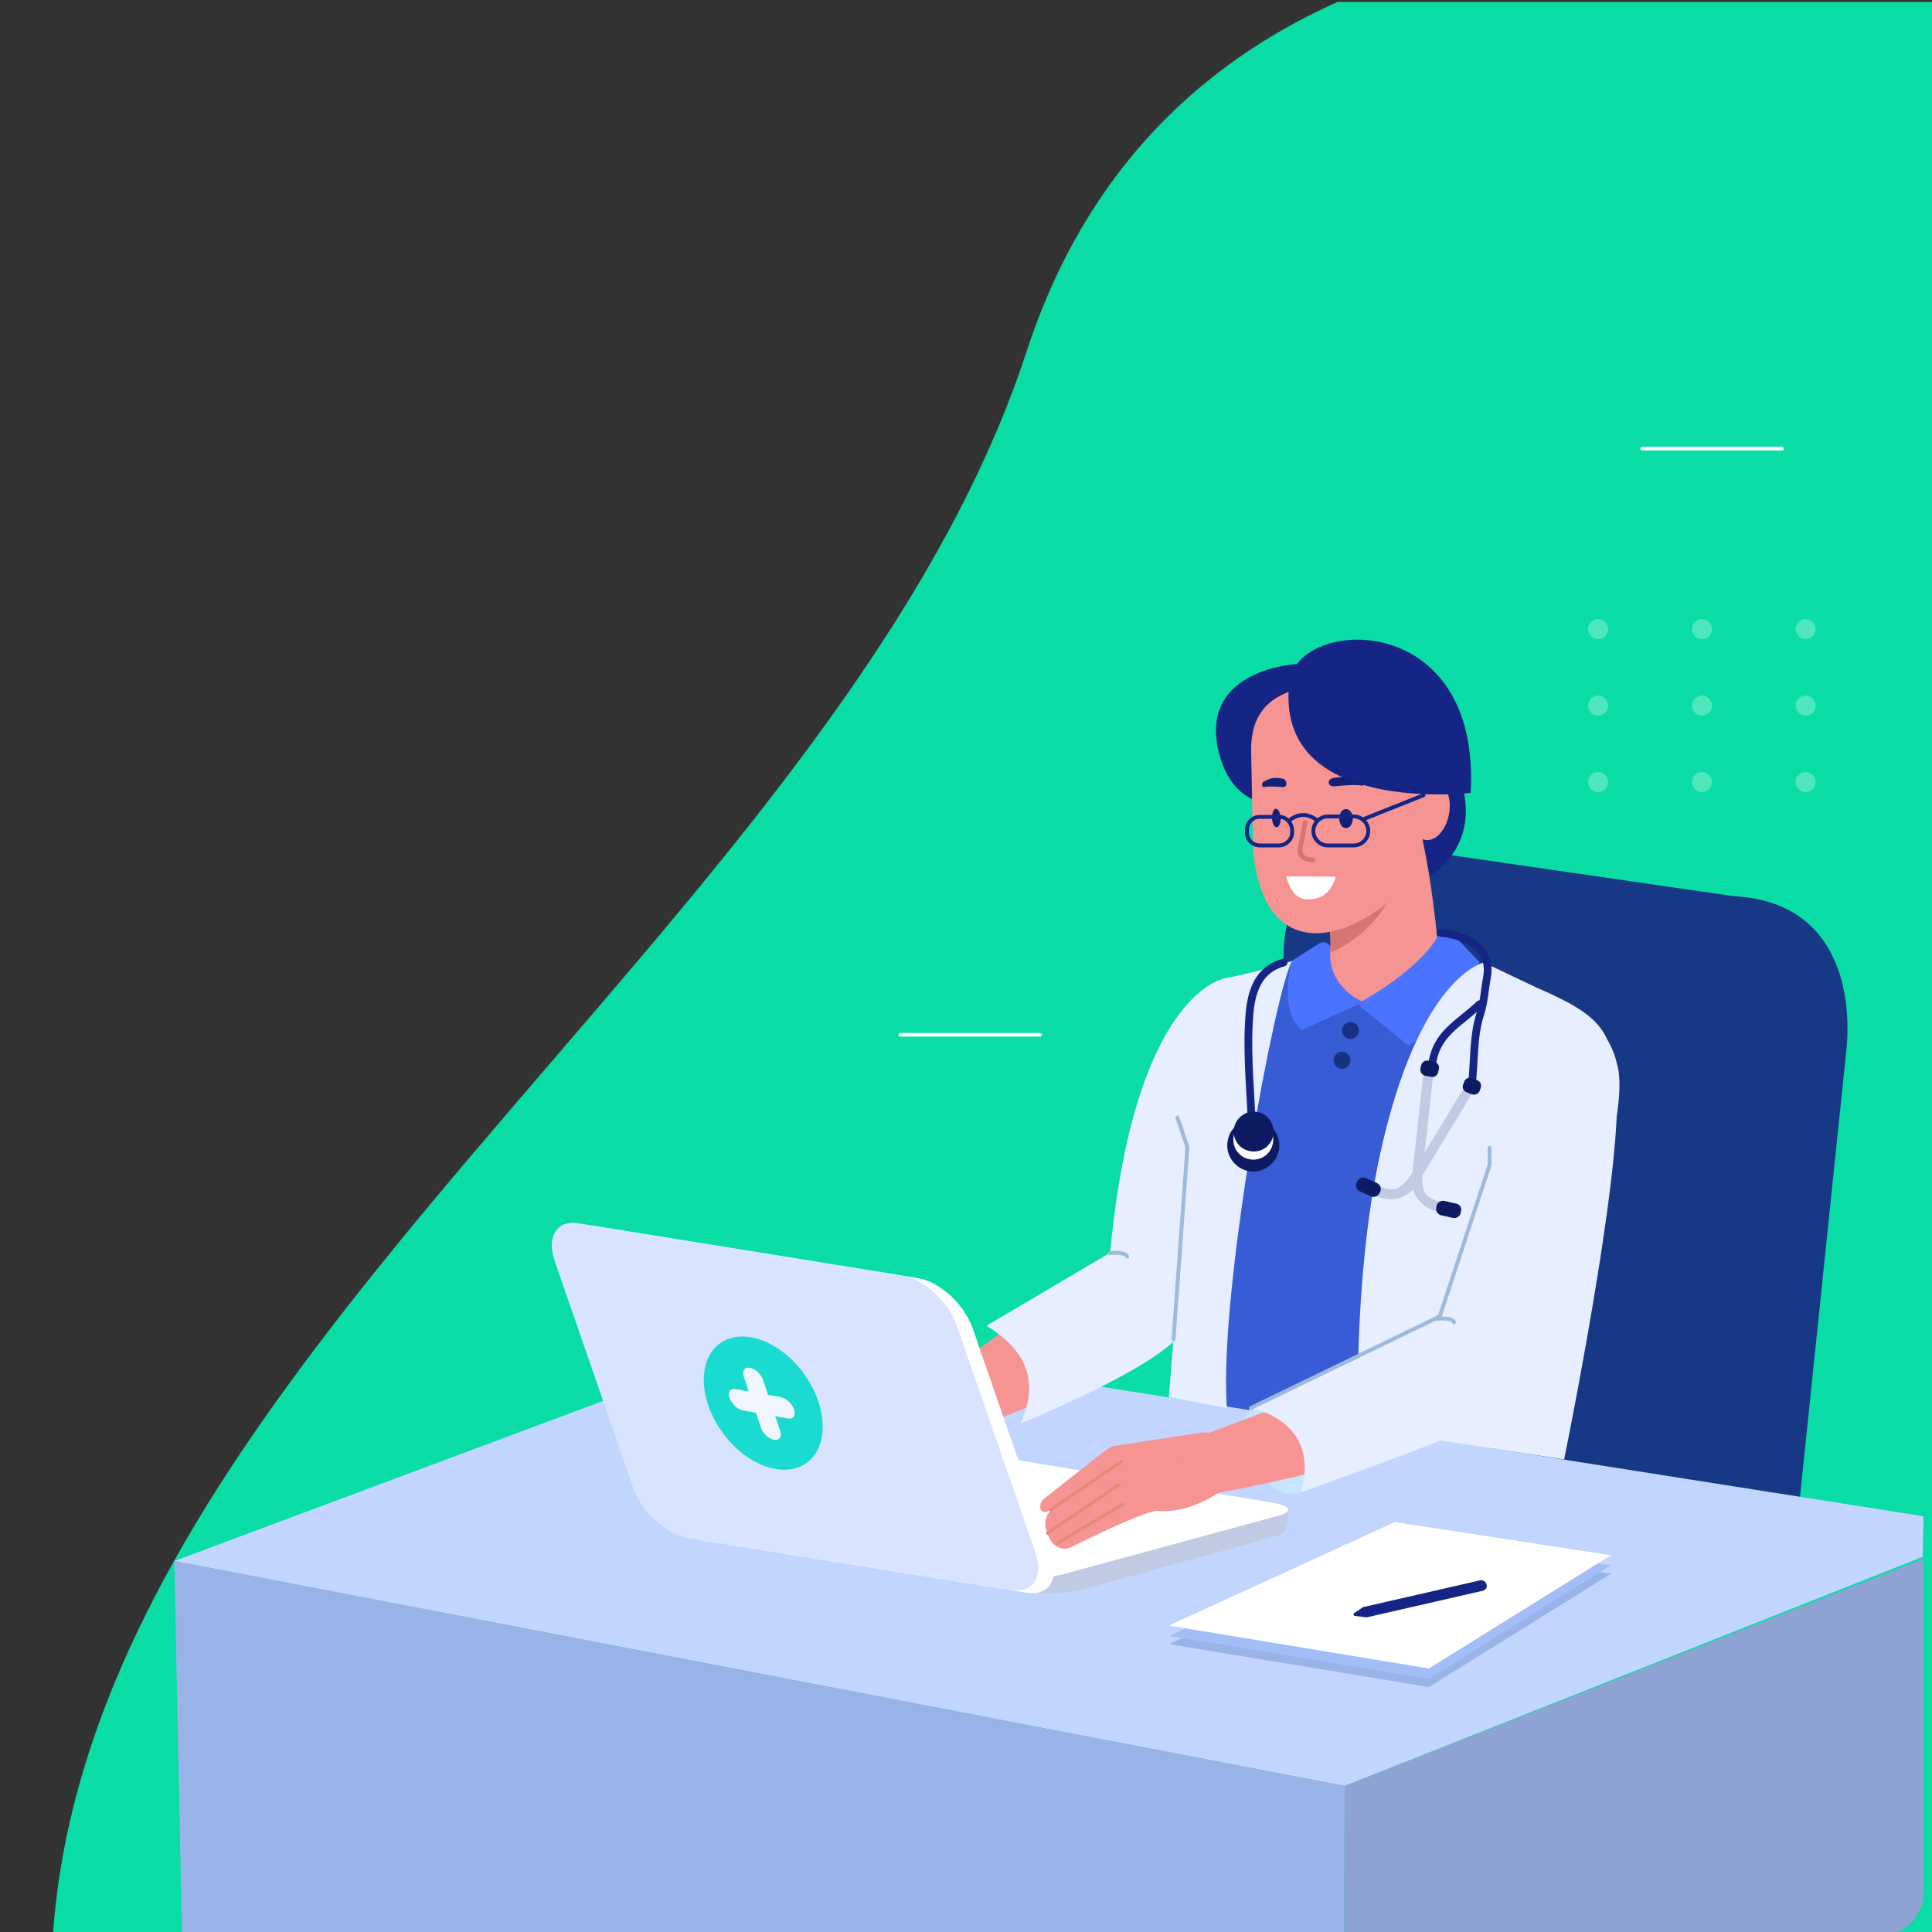 <?xml version="1.0" encoding="utf-8"?>
<!-- Generator: Adobe Illustrator 22.1.0, SVG Export Plug-In . SVG Version: 6.00 Build 0)  -->
<svg version="1.1" id="Layer_1" xmlns="http://www.w3.org/2000/svg" xmlns:xlink="http://www.w3.org/1999/xlink" x="0px" y="0px"
	 viewBox="0 0 500 500" style="enable-background:new 0 0 500 500;" xml:space="preserve">
<rect x="0" y="0" width="500" height="500" fill="#333333" stroke="none"/>
<style type="text/css">
	.st0{clip-path:url(#SVGID_2_);fill:#09dca4;}
	.st1{fill:#A3C0FF;}
	.st2{fill:#D8E3FF;}
	.st3{fill-rule:evenodd;clip-rule:evenodd;fill:#F59493;}
	.st4{fill-rule:evenodd;clip-rule:evenodd;fill:#FFFFFF;}
	.st5{opacity:0.31;fill:#2E4787;}
	.st6{fill:#F59493;}
	.st7{fill:#436AE6;}
	.st8{fill:#D67474;}
	.st9{fill:#0F1B61;}
	.st10{fill:#142585;}
	.st11{fill:#4D85FF;}
	.st12{fill:#FFFFFF;}
	.st13{fill:none;stroke:#9EB9DB;stroke-width:2;stroke-linecap:round;stroke-linejoin:round;stroke-miterlimit:10;}
	.st14{fill:none;stroke:#142585;stroke-width:5;stroke-linecap:round;stroke-linejoin:round;stroke-miterlimit:10;}
	.st15{fill:#BFD4FF;}
	.st16{fill:none;stroke:#223A7A;stroke-width:5.47;stroke-linecap:round;stroke-linejoin:round;stroke-miterlimit:10;}
	.st17{fill:#FBFBFF;}
	
		.st18{fill-rule:evenodd;clip-rule:evenodd;fill:none;stroke:#0065FF;stroke-width:1;stroke-linecap:round;stroke-linejoin:round;stroke-miterlimit:10;}
	.st19{fill:#3570F0;}
	.st20{fill:#2D52B8;}
	.st21{fill:#FFACAB;}
	.st22{fill:#E37B7B;}
	.st23{fill:#1ADBCF;}
	.st24{opacity:0.18;}
	.st25{fill:none;stroke:#FFFFFF;stroke-width:0.946;stroke-linecap:round;stroke-linejoin:round;stroke-miterlimit:10;}
	.st26{opacity:0.28;fill:#FFFFFF;}
	.st27{clip-path:url(#SVGID_4_);fill:#00CEC8;}
	.st28{clip-path:url(#SVGID_6_);fill:#00CEC8;}
	.st29{clip-path:url(#SVGID_8_);fill:#00CEC8;}
	.st30{fill:#173885;}
	.st31{fill:#385BD6;}
	.st32{fill:#C2D5FF;}
	.st33{fill:#C0CAE3;}
	.st34{fill:#4A74FF;}
	.st35{fill:#122175;}
	.st36{fill:#E6EEFF;}
	.st37{fill:#183180;}
	.st38{fill:#99B2E8;}
	.st39{fill:#8EA3D4;}
	.st40{fill:#C9E4FF;}
	.st41{fill:none;stroke:#E38A78;stroke-width:0.83;stroke-linecap:round;stroke-linejoin:round;stroke-miterlimit:10;}
	.st42{fill:none;stroke:#9EB9DB;stroke-linecap:round;stroke-linejoin:round;stroke-miterlimit:10;}
	.st43{fill:none;stroke:#FFFFFF;stroke-width:1.564;stroke-linecap:round;stroke-linejoin:round;stroke-miterlimit:10;}
	.st44{fill:#A3BEF7;}
	.st45{fill:none;stroke:#142585;stroke-width:2;stroke-linecap:round;stroke-linejoin:round;stroke-miterlimit:10;}
	.st46{fill:none;stroke:#223A7A;stroke-width:2.383;stroke-linecap:round;stroke-linejoin:round;stroke-miterlimit:10;}
	.st47{fill:none;stroke:#142585;stroke-linecap:round;stroke-linejoin:round;stroke-miterlimit:10;}
	.st48{fill:#F0F5FF;}
	.st49{opacity:0.28;}
	.st50{opacity:0.4;fill:#A8B2E5;}
	.st51{opacity:0.31;fill:#476DCF;}
	.st52{fill:url(#SVGID_9_);}
	.st53{fill:#3B6BD9;}
	.st54{opacity:0.27;fill:#FCFEFF;}
	.st55{fill:#2F6AD6;}
	.st56{fill:#2B60C2;}
	.st57{fill:#6094F5;}
	.st58{fill:#4C87F5;}
	.st59{fill:#85B0FF;}
	.st60{fill:#B8D1FF;}
	.st61{fill:#99B8FF;}
	.st62{fill:#356DE6;}
	.st63{fill:#CFDEFF;}
	.st64{fill:#3071FF;}
	.st65{fill:#FFFFFF;stroke:#35519C;stroke-width:0.575;stroke-miterlimit:10;}
	.st66{fill:#0E2E82;}
	.st67{fill:#FFFFFF;stroke:#35519C;stroke-width:0.591;stroke-miterlimit:10;}
	.st68{fill:#3E62D4;}
	.st69{fill:none;stroke:#B8CCFF;stroke-width:3.659;stroke-linecap:round;stroke-linejoin:round;stroke-miterlimit:10;}
	.st70{fill:#3072FF;}
	.st71{fill:none;stroke:#FFFFFF;stroke-width:2.045;stroke-linecap:round;stroke-linejoin:round;stroke-miterlimit:10;}
	.st72{fill:url(#SVGID_10_);}
	.st73{fill:#ED9845;}
	.st74{fill:#AA5509;}
	.st75{opacity:0.37;fill:#AA5509;}
	.st76{fill:#FFA664;}
	.st77{fill:#D37B33;}
	.st78{opacity:0.18;fill:#FFE0C9;}
	.st79{fill:#EBF5FF;}
	.st80{fill:#EB984E;}
	.st81{fill:#FFAC61;}
	.st82{fill:#214BB8;}
	.st83{fill:#3864D6;}
	.st84{fill:#E1EAF4;}
	.st85{fill:#A1B8ED;}
	.st86{fill:#A6BEF5;}
	.st87{fill:#DBE7FF;}
	.st88{fill:#2F81EC;}
	.st89{fill:none;stroke:#2C4482;stroke-width:1.592;stroke-linecap:round;stroke-linejoin:round;stroke-miterlimit:10;}
	.st90{fill-rule:evenodd;clip-rule:evenodd;fill:#A1BFFF;}
	.st91{fill-rule:evenodd;clip-rule:evenodd;fill:#F0F5FF;}
	
		.st92{fill-rule:evenodd;clip-rule:evenodd;fill:none;stroke:#223A7A;stroke-width:1.797;stroke-linecap:round;stroke-miterlimit:10;}
	.st93{fill-rule:evenodd;clip-rule:evenodd;fill:#63FFF5;}
	
		.st94{fill-rule:evenodd;clip-rule:evenodd;fill:none;stroke:#FCFEFF;stroke-width:3.963;stroke-linecap:round;stroke-linejoin:round;stroke-miterlimit:10;}
	.st95{fill:#2651DE;}
	.st96{fill:#A1BFFF;}
	.st97{fill:#2D69ED;}
	.st98{opacity:0.73;fill:#3171FF;}
	.st99{fill:#223A7A;}
	.st100{fill:none;stroke:#FFFFFF;stroke-width:1.275;stroke-linecap:round;stroke-linejoin:round;stroke-miterlimit:10;}
	.st101{fill:#63FFF5;}
	
		.st102{fill-rule:evenodd;clip-rule:evenodd;fill:none;stroke:#FFFFFF;stroke-width:1.247;stroke-linecap:round;stroke-miterlimit:10;}
	.st103{fill:none;stroke:#223A7A;stroke-width:2.131;stroke-linecap:round;stroke-miterlimit:10;}
	.st104{fill:#2B41E3;}
	.st105{fill:#F6F7FA;}
</style>
<g>
	<defs>
		
			<rect id="SVGID_7_" x="0.1" y="0.6" transform="matrix(-1 -4.489266e-11 4.489266e-11 -1 500.233 501.106)" width="500" height="500"/>
	</defs>
	<clipPath id="SVGID_2_">
		<use xlink:href="#SVGID_7_"  style="overflow:visible;"/>
	</clipPath>
	<path class="st0" d="M513.3-9.7c0,0-198.6-49.4-247.6,100.6S15.3,356.3,13.3,510.7l488.6,0.8c6.3,0,11.4-6.7,11.4-15V-9.7z"/>
</g>
<path class="st30" d="M454.7,417.7l-127.8-16.5c-4.4-0.6-7.8-4.6-7.4-9l12.7-145.1c0-25,23-28.7,27.4-28.1l88.8,12.9
	c32.7,1.6,29.9,34.9,29.5,39.3l-14.5,139.6C463.1,415.2,459.1,418.3,454.7,417.7z"/>
<path class="st10" d="M368,227.8c0,0,14.8-6.4,10.6-24C374.5,186.1,357.1,201,368,227.8z"/>
<path class="st6" d="M335.6,276.5l-29.9,63.1c-1.1,2.3-4.2,2.9-7.3,1.4l-1.9-0.9c-5-2.5-8-8.1-6.7-12.1l20.5-57.7
	c0,0,8-21,23.1-11.1C341.1,264.1,335.6,276.5,335.6,276.5z"/>
<path class="st31" d="M353.9,370.3l-37.6-5.1c-8.8-0.2-5.9-82.5-5.9-92.9l0,0c0-10.4,15-20,25.1-23.5l24.3-5.2l35.9,12
	c6.7,1.9,14.9,23.6,14.9,34l2.9-8.4C413.5,291.5,362.7,370.5,353.9,370.3z"/>
<polygon class="st32" points="348,462.2 45.1,404 201.2,345.7 497.8,392.4 497.6,402.9 "/>
<path class="st33" d="M333.4,390.7l-75.2-10.5c-5.1-0.8-12.3-0.7-16.2,0.3l-36.6,9.7c-1,0.3-1.7,0.6-2,0.9l-17.2,4.6
	c-3.9,1-2.9,2.6,2.2,3.4l75.4,12.6c5.1,0.8,12.3,0.7,16.2-0.3l50.4-13.9C334.1,396.6,333.4,390.7,333.4,390.7z"/>
<path class="st12" d="M328.8,388.8l-75.4-12.6c-5.1-0.8-12.3-0.7-16.2,0.3l-36.6,9.7c-1,0.3-1.7,0.6-2,0.9l-17.2,4.6
	c-3.9,1-2.9,2.6,2.2,3.4l75.4,12.6c5.1,0.8,12.3,0.7,16.2-0.3l55.9-15.2C334.9,391.1,333.9,389.6,328.8,388.8z"/>
<path class="st6" d="M415.9,289.3l-33.7,61.1c-1.3,2.3-4.4,2.7-7.4,0.9l-1.8-1.1c-4.8-2.8-7.5-8.5-5.9-12.5l25.5-59.8
	c0,0,1.5-20.5,22.3-6.1C417.8,273.8,415.9,289.3,415.9,289.3z"/>
<path class="st6" d="M306.3,339.3c-11,16.9-64.2,33.6-64.2,33.6l-14.7-4.8l65.3-47.9L306.3,339.3z"/>
<path class="st6" d="M364.1,260.2l-0.6-1c-5.4,0.6-24.9,1.4-25.6-4.5c10.1-3.9,6.2-16.5,2.6-35.6c-0.7-5.9,3.2-11.3,8.6-11.9
	l1.8-0.2c5.4-0.6,16.5,4.2,17.2,10.1c3.2,14.7,3.9,28.2,5.9,42.4C374.7,265.5,369.5,259.6,364.1,260.2z"/>
<path class="st8" d="M344.1,240.4l0.4,6.1c4.2-1.9,11.3-6.1,16-15.5l3-4.2L344.1,240.4z"/>
<path class="st34" d="M341.5,244.1l-7.1,4.5c0,0-3.8,12.6,2.5,18l15.9-7.3c0,0-9.4-3.7-8.5-13.6
	C344.4,244.3,342.9,243.4,341.5,244.1z"/>
<path class="st34" d="M376.6,242.4l6.3,6.6c0,0-8.6,16.3-18.4,21.6l-13.3-10.8c0,0,14.8-7.5,20.9-17.4
	C373,241,375.5,241.1,376.6,242.4z"/>
<path class="st10" d="M335.9,171.8c0,0-25.8,1.2-20.5,22.8c4.9,19.9,23.7,12.4,23.7,12.4L335.9,171.8z"/>
<path class="st6" d="M324.3,220.1l-0.5-25.3c-0.4-14.1,9.6-17.4,22.5-17.7l1.1-1.4c12.8-0.3,24,5.5,24.3,19.6l-4.7,26.3
	C367.2,232.9,328.2,260.9,324.3,220.1z"/>
<path class="st35" d="M346.6,211.9c0,1.4,0.9,2.5,1.8,2.4c1,0,1.7-1.2,1.7-2.5c0-1.4-0.9-2.5-1.8-2.4
	C347.3,209.4,346.6,210.5,346.6,211.9z"/>
<path class="st35" d="M329.2,211.7c0,1.3,0.6,2.4,1.2,2.4c0.6,0,1.1-1.1,1-2.4c0-1.3-0.6-2.4-1.2-2.4S329.2,210.4,329.2,211.7z"/>
<path class="st35" d="M352.5,203.3c-1.9-0.3-5.1,0-7,0.2c-2.1,0.2-2.2-2-0.2-2.2c3.5-0.5,4.9-0.2,7.4,0.7
	C353.2,202.1,353.3,203.4,352.5,203.3z"/>
<path class="st35" d="M327.1,203.7c1.3-0.3,3.5-0.1,4.8,0c1.4,0.2,1.3-2,0-2.2c-2.4-0.4-3.3-0.1-5,0.9
	C326.5,202.6,326.6,203.9,327.1,203.7z"/>
<path class="st6" d="M374.8,211.6c-1.1,4.1-4,6.6-6.6,5.6c-2.6-1.1-3.8-5.3-2.7-9.4c1.1-4.1,4-6.6,6.6-5.6
	C374.6,203.2,375.9,207.4,374.8,211.6z"/>
<g>
	<path class="st8" d="M339.8,223.1c-2,0-3-0.8-3.5-1.4c-0.6-0.9-0.6-1.9-0.4-2.6c0.3-0.8,1-4.9,1.3-6.4c0.1-0.3,0.4-0.6,0.7-0.5
		c0.3,0.1,0.6,0.4,0.5,0.7c-0.1,0.6-1,5.5-1.3,6.6c-0.1,0.4-0.1,1,0.2,1.5c0.4,0.6,1.3,0.9,2.5,0.9c0,0,0,0,0,0
		c0.3,0,0.6,0.3,0.6,0.6C340.5,222.9,340.2,223.1,339.8,223.1C339.9,223.1,339.8,223.1,339.8,223.1z"/>
</g>
<path class="st10" d="M380.6,205.2c0,0-51.1,6-46.9-28.7C335.7,159.7,383.3,157.3,380.6,205.2z"/>
<path class="st12" d="M332.9,226.8l12.8,0.1c-1.7,5.6-5.4,6-7.9,5.8C334,232.4,332.9,226.8,332.9,226.8z"/>
<path class="st36" d="M317.3,253.1c0,0-23.6,2.9-30,71.1l-32,18.9c9.8,6,14,14,8.8,25.3c0,0,36.7-14.8,42.2-24.2
	c5.5-9.5,16.3-46.4,16.3-46.4L317.3,253.1z"/>
<path class="st36" d="M317.3,253.1c0,0,5.8-0.9,17.1-4.4c-4.2,6.8-19,85.4-16.9,115.7l-15-2.8l6.2-78.7L317.3,253.1z"/>
<path class="st36" d="M384,249.1c0,0-16.8,3.4-26.9,49.9c-7,32.2-5.6,70.6-5.6,70.6l53.3,8.1c0,0,14.9-73,13.6-95.6
	c0-0.4-0.1-0.8-0.1-1.2c-1.2-13.8-3.2-17.8-20.6-25.3L384,249.1z"/>
<path class="st37" d="M351.7,266.7c0,1.2-1,2.2-2.2,2.2c-1.2,0-2.2-1-2.2-2.2c0-1.2,1-2.2,2.2-2.2
	C350.7,264.5,351.7,265.5,351.7,266.7z"/>
<path class="st37" d="M349.5,274.4c0,1.2-1,2.2-2.2,2.2c-1.2,0-2.2-1-2.2-2.2c0-1.2,1-2.2,2.2-2.2
	C348.5,272.2,349.5,273.2,349.5,274.4z"/>
<polygon class="st38" points="45.1,404 47.1,500.8 347.9,501 348,462.2 "/>
<path class="st39" d="M347.9,501l138.9-0.2c6.1,0,11-4.9,11-11v-86.4L348,462.2L347.9,501z"/>
<path class="st40" d="M323.7,364.4c0,0-4.2,4.8-1.3,10c3.9,7.1,7.2,13.9,14.2,11.8c7.1-2.2-3.1-21.8-3.1-21.8L323.7,364.4z"/>
<g>
	<path class="st6" d="M310.5,370.8l-22,3.4c-0.7,0.1-1.4,0.4-1.9,0.8c-2.4,1.8-9.3,7.3-16.7,13.1c-0.9,0.7-1.5,4.7,2.2,2.6
		c0,0-2.5,2.1-1.2,5.7c0.2,0.4,0.3,0.9,0.5,1.3c0.9,2.5,3.6,3.8,5.8,2.7c6.7-3.3,19.8-9.6,22.5-9.4c8.3,0.7,15.4-4.5,16.7-5.4
		c0,0,4.3-4.6,2.3-9.7l-0.1-0.3C317.1,372.2,313.7,370.2,310.5,370.8z"/>
	<line class="st41" x1="290.3" y1="378.2" x2="272" y2="390.7"/>
	<line class="st41" x1="289.5" y1="384.3" x2="271.1" y2="396.8"/>
	<line class="st41" x1="290.6" y1="389.3" x2="273.8" y2="399.3"/>
</g>
<path class="st6" d="M381,363.6c-14.6,14.5-67.9,23.1-67.9,23.1l-9.5-12.4l57.2-21.5L381,363.6z"/>
<path class="st36" d="M402.9,259.9l-30.5,81.8l-48.7,22.7c0,0,18.3,3.1,13,21.8c0,0,48.2-17,53.5-21.3c5.3-4.3,22.8-53.3,22.8-53.3
	s8.6-26.9,5.4-36.5C418.4,275.2,416.4,262.9,402.9,259.9z"/>
<polyline class="st42" points="385.5,297.1 385.5,301.5 372.6,340.7 323.7,364.4 "/>
<polyline class="st42" points="303.7,346.6 307.3,296.9 304.7,289.2 "/>
<g>
	<path class="st12" d="M265.8,412.2l-83.7-13.5c-5.6-0.9-11.9-6.7-14.1-12.9l-20.4-58.9c-2.1-6.2,0.7-10.6,6.3-9.6l83.7,13.5
		c5.6,0.9,11.9,6.7,14.1,12.9l20.4,58.9C274.2,408.7,271.4,413.1,265.8,412.2z"/>
	<path class="st2" d="M261.6,411.5L178,398c-5.6-0.9-11.9-6.7-14.1-12.9l-20.4-58.9c-2.1-6.2,0.7-10.6,6.3-9.6l83.7,13.5
		c5.6,0.9,11.9,6.7,14.1,12.9l20.4,58.9C270.1,408.1,267.3,412.4,261.6,411.5z"/>
	<path class="st43" d="M209.3,364.6c1.4,4.9-1.1,8.3-5.6,7.6c-4.5-0.7-9.3-5.3-10.7-10.2c-1.4-4.9,1.1-8.3,5.6-7.6
		C203.1,355.1,207.9,359.7,209.3,364.6z"/>
</g>
<polygon class="st38" points="302.5,425.5 361,398.7 416.9,407.3 369.8,436.6 "/>
<path class="st42" d="M287.3,324.3c0,0,3.8-0.5,4.4,0.9"/>
<path class="st42" d="M371.9,341.3c0,0,3.8-0.5,4.4,0.9"/>
<polygon class="st44" points="302.5,423.4 361,396.6 416.9,405.1 369.8,434.5 "/>
<polygon class="st12" points="302.5,420.7 361,393.9 416.9,402.5 369.8,431.8 "/>
<g>
	<g>
		<path class="st45" d="M372.8,241.4c0,0,14.1,0.9,12,11.7c-0.6,3.2-0.7,6.2-1.7,9.3c-2,6.2-1.4,12.7-2.3,19.1"/>
	</g>
	<g>
		<path class="st45" d="M382.9,259.9c-5.3,5.1-11.3,7.5-12.3,15.8"/>
	</g>
	<path class="st33" d="M377.5,283.8l-11.8,19.4c-2.7,4.1-4.6,6.2-9.8,3.2c-0.4,0.8-0.8,1.5-1.1,2.3l0.8,0.5
		c3.8,2.3,8.8,1.1,11.1-2.7l14.1-23.2C383.2,279.4,379.8,280.1,377.5,283.8z"/>
	<path class="st9" d="M353.5,304.9l2.9,1.3c0.8,0.4,1.2,1.4,0.8,2.2l-0.2,0.4c-0.4,0.8-1.4,1.2-2.2,0.8l-2.9-1.3
		c-0.8-0.4-1.2-1.4-0.8-2.2l0.2-0.4C351.7,304.9,352.6,304.5,353.5,304.9z"/>
	<path class="st33" d="M370.7,280.2l-2.5,22.5c-0.4,4.9-0.2,7.7,5.8,8.5c-0.2,0.8-0.3,1.7-0.5,2.5l-0.9-0.1
		c-4.4-0.5-7.7-4.5-7.2-8.9l3-27C368.9,273.2,371.2,275.8,370.7,280.2z"/>
	<path class="st9" d="M376.9,311.5l-3.1-0.7c-0.9-0.2-1.8,0.4-2,1.2l-0.1,0.5c-0.2,0.9,0.4,1.8,1.2,2l3.1,0.7c0.9,0.2,1.8-0.4,2-1.2
		l0.1-0.5C378.4,312.6,377.8,311.7,376.9,311.5z"/>
	<path class="st9" d="M379.4,282.6l1.5,0.6c0.8,0.3,1.7-0.1,2-0.8l0.3-0.8c0.3-0.8-0.1-1.7-0.8-2L381,279c-0.8-0.3-1.7,0.1-2,0.8
		l-0.3,0.8C378.3,281.4,378.7,282.3,379.4,282.6z"/>
	<path class="st9" d="M368.8,278.4l1.6,0.3c0.8,0.2,1.6-0.4,1.8-1.2l0.2-0.9c0.2-0.8-0.4-1.6-1.2-1.8l-1.6-0.3
		c-0.8-0.2-1.6,0.4-1.8,1.2l-0.2,0.9C367.5,277.4,368,278.2,368.8,278.4z"/>
</g>
<g>
	<g>
		<path class="st45" d="M321.5,292.8c0,1.4,2.6,1.6,2.5,0.2l0,0c-0.2-9.4-1.3-18.8-0.8-28.2c0.3-6.2,1.3-13.6,9-15.7"/>
	</g>
	<g>
		<path class="st9" d="M317.9,294.5c-1.1,3.6,1,7.3,4.5,8.4c3.6,1.1,7.3-1,8.4-4.5c1.1-3.6-1-7.3-4.5-8.4
			C322.7,288.9,318.9,290.9,317.9,294.5z"/>
		<path class="st17" d="M319.4,293.5c-0.8,2.7,0.7,5.6,3.5,6.4c2.7,0.8,5.6-0.7,6.4-3.5c0.8-2.7-0.7-5.6-3.5-6.4
			C323.1,289.2,320.2,290.8,319.4,293.5z"/>
		<path class="st9" d="M319.5,291.4c-0.8,2.7,0.7,5.6,3.5,6.4c2.7,0.8,5.6-0.7,6.4-3.5c0.8-2.7-0.7-5.6-3.5-6.4
			C323.2,287.1,320.3,288.7,319.5,291.4z"/>
	</g>
</g>
<path class="st10" d="M383.7,411.7l-29.7,6.8c-0.3,0.1-0.6,0.1-0.9,0l-2.5-0.3c-0.3,0-0.4-0.5-0.2-0.7l2.1-1.4
	c0.2-0.2,0.5-0.3,0.8-0.3l29.7-6.8c0.7-0.2,1.5,0.3,1.7,1l0,0C385,410.8,384.5,411.5,383.7,411.7z"/>
<path class="st47" d="M331,218.8h-5c-1.8,0-3.3-1.5-3.3-3.3v-0.8c0-1.8,1.5-3.3,3.3-3.3h5c1.1,0,2.1,0.5,2.7,1.4
	c0.4,0.6,0.7,1.2,0.7,2v0.8C334.4,217.2,332.8,218.8,331,218.8z"/>
<path class="st47" d="M350.4,218.8h-6.8c-2,0-3.7-1.7-3.7-3.7v-0.1c0-2,1.7-3.7,3.7-3.7h6.8c2,0,3.7,1.7,3.7,3.7v0.1
	C354.1,217.1,352.4,218.8,350.4,218.8z"/>
<path class="st47" d="M333.8,212.3c0,0,3-3.1,7.1,0"/>
<line class="st47" x1="368.4" y1="205.8" x2="353.1" y2="211.9"/>
<ellipse transform="matrix(0.809 -0.588 0.588 0.809 -175.789 185.299)" class="st23" cx="197.4" cy="363.3" rx="13" ry="19.1"/>
<path class="st48" d="M200.3,372.6L200.3,372.6c-1.4-0.2-2.9-1.7-3.4-3.2l-4.4-13.1c-0.5-1.5,0.2-2.6,1.6-2.3l0,0
	c1.4,0.2,2.9,1.7,3.4,3.2l4.4,13.1C202.4,371.8,201.7,372.9,200.3,372.6z"/>
<path class="st48" d="M188.8,361.8L188.8,361.8c-0.5-1.5,0.2-2.6,1.6-2.3l11.7,2.1c1.4,0.2,2.9,1.7,3.4,3.2l0,0
	c0.5,1.5-0.2,2.6-1.6,2.3l-11.7-2.1C190.9,364.8,189.4,363.3,188.8,361.8z"/>
<g class="st49">
	<path class="st12" d="M416.2,162.8c0,1.4-1.1,2.6-2.6,2.6c-1.4,0-2.6-1.1-2.6-2.6c0-1.4,1.1-2.6,2.6-2.6
		C415.1,160.3,416.2,161.4,416.2,162.8z"/>
	<path class="st12" d="M443.1,162.8c0,1.4-1.1,2.6-2.6,2.6c-1.4,0-2.6-1.1-2.6-2.6c0-1.4,1.1-2.6,2.6-2.6
		C441.9,160.3,443.1,161.4,443.1,162.8z"/>
	<path class="st12" d="M469.9,162.8c0,1.4-1.1,2.6-2.6,2.6c-1.4,0-2.6-1.1-2.6-2.6c0-1.4,1.1-2.6,2.6-2.6
		C468.8,160.3,469.9,161.4,469.9,162.8z"/>
	<path class="st12" d="M416.2,182.6c0,1.4-1.1,2.6-2.6,2.6c-1.4,0-2.6-1.1-2.6-2.6c0-1.4,1.1-2.6,2.6-2.6
		C415.1,180,416.2,181.2,416.2,182.6z"/>
	<path class="st12" d="M443.1,182.6c0,1.4-1.1,2.6-2.6,2.6c-1.4,0-2.6-1.1-2.6-2.6c0-1.4,1.1-2.6,2.6-2.6
		C441.9,180,443.1,181.2,443.1,182.6z"/>
	<path class="st12" d="M469.9,182.6c0,1.4-1.1,2.6-2.6,2.6c-1.4,0-2.6-1.1-2.6-2.6c0-1.4,1.1-2.6,2.6-2.6
		C468.8,180,469.9,181.2,469.9,182.6z"/>
	<path class="st12" d="M416.2,202.4c0,1.4-1.1,2.6-2.6,2.6c-1.4,0-2.6-1.1-2.6-2.6s1.1-2.6,2.6-2.6
		C415.1,199.8,416.2,201,416.2,202.4z"/>
	<path class="st12" d="M443.1,202.4c0,1.4-1.1,2.6-2.6,2.6c-1.4,0-2.6-1.1-2.6-2.6s1.1-2.6,2.6-2.6
		C441.9,199.8,443.1,201,443.1,202.4z"/>
	<path class="st12" d="M469.9,202.4c0,1.4-1.1,2.6-2.6,2.6c-1.4,0-2.6-1.1-2.6-2.6s1.1-2.6,2.6-2.6
		C468.8,199.8,469.9,201,469.9,202.4z"/>
</g>
<path class="st25" d="M233,267.8c3.1,0,36.2,0,36.2,0"/>
<path class="st25" d="M425,116.1c3.1,0,36.2,0,36.2,0"/>
</svg>
